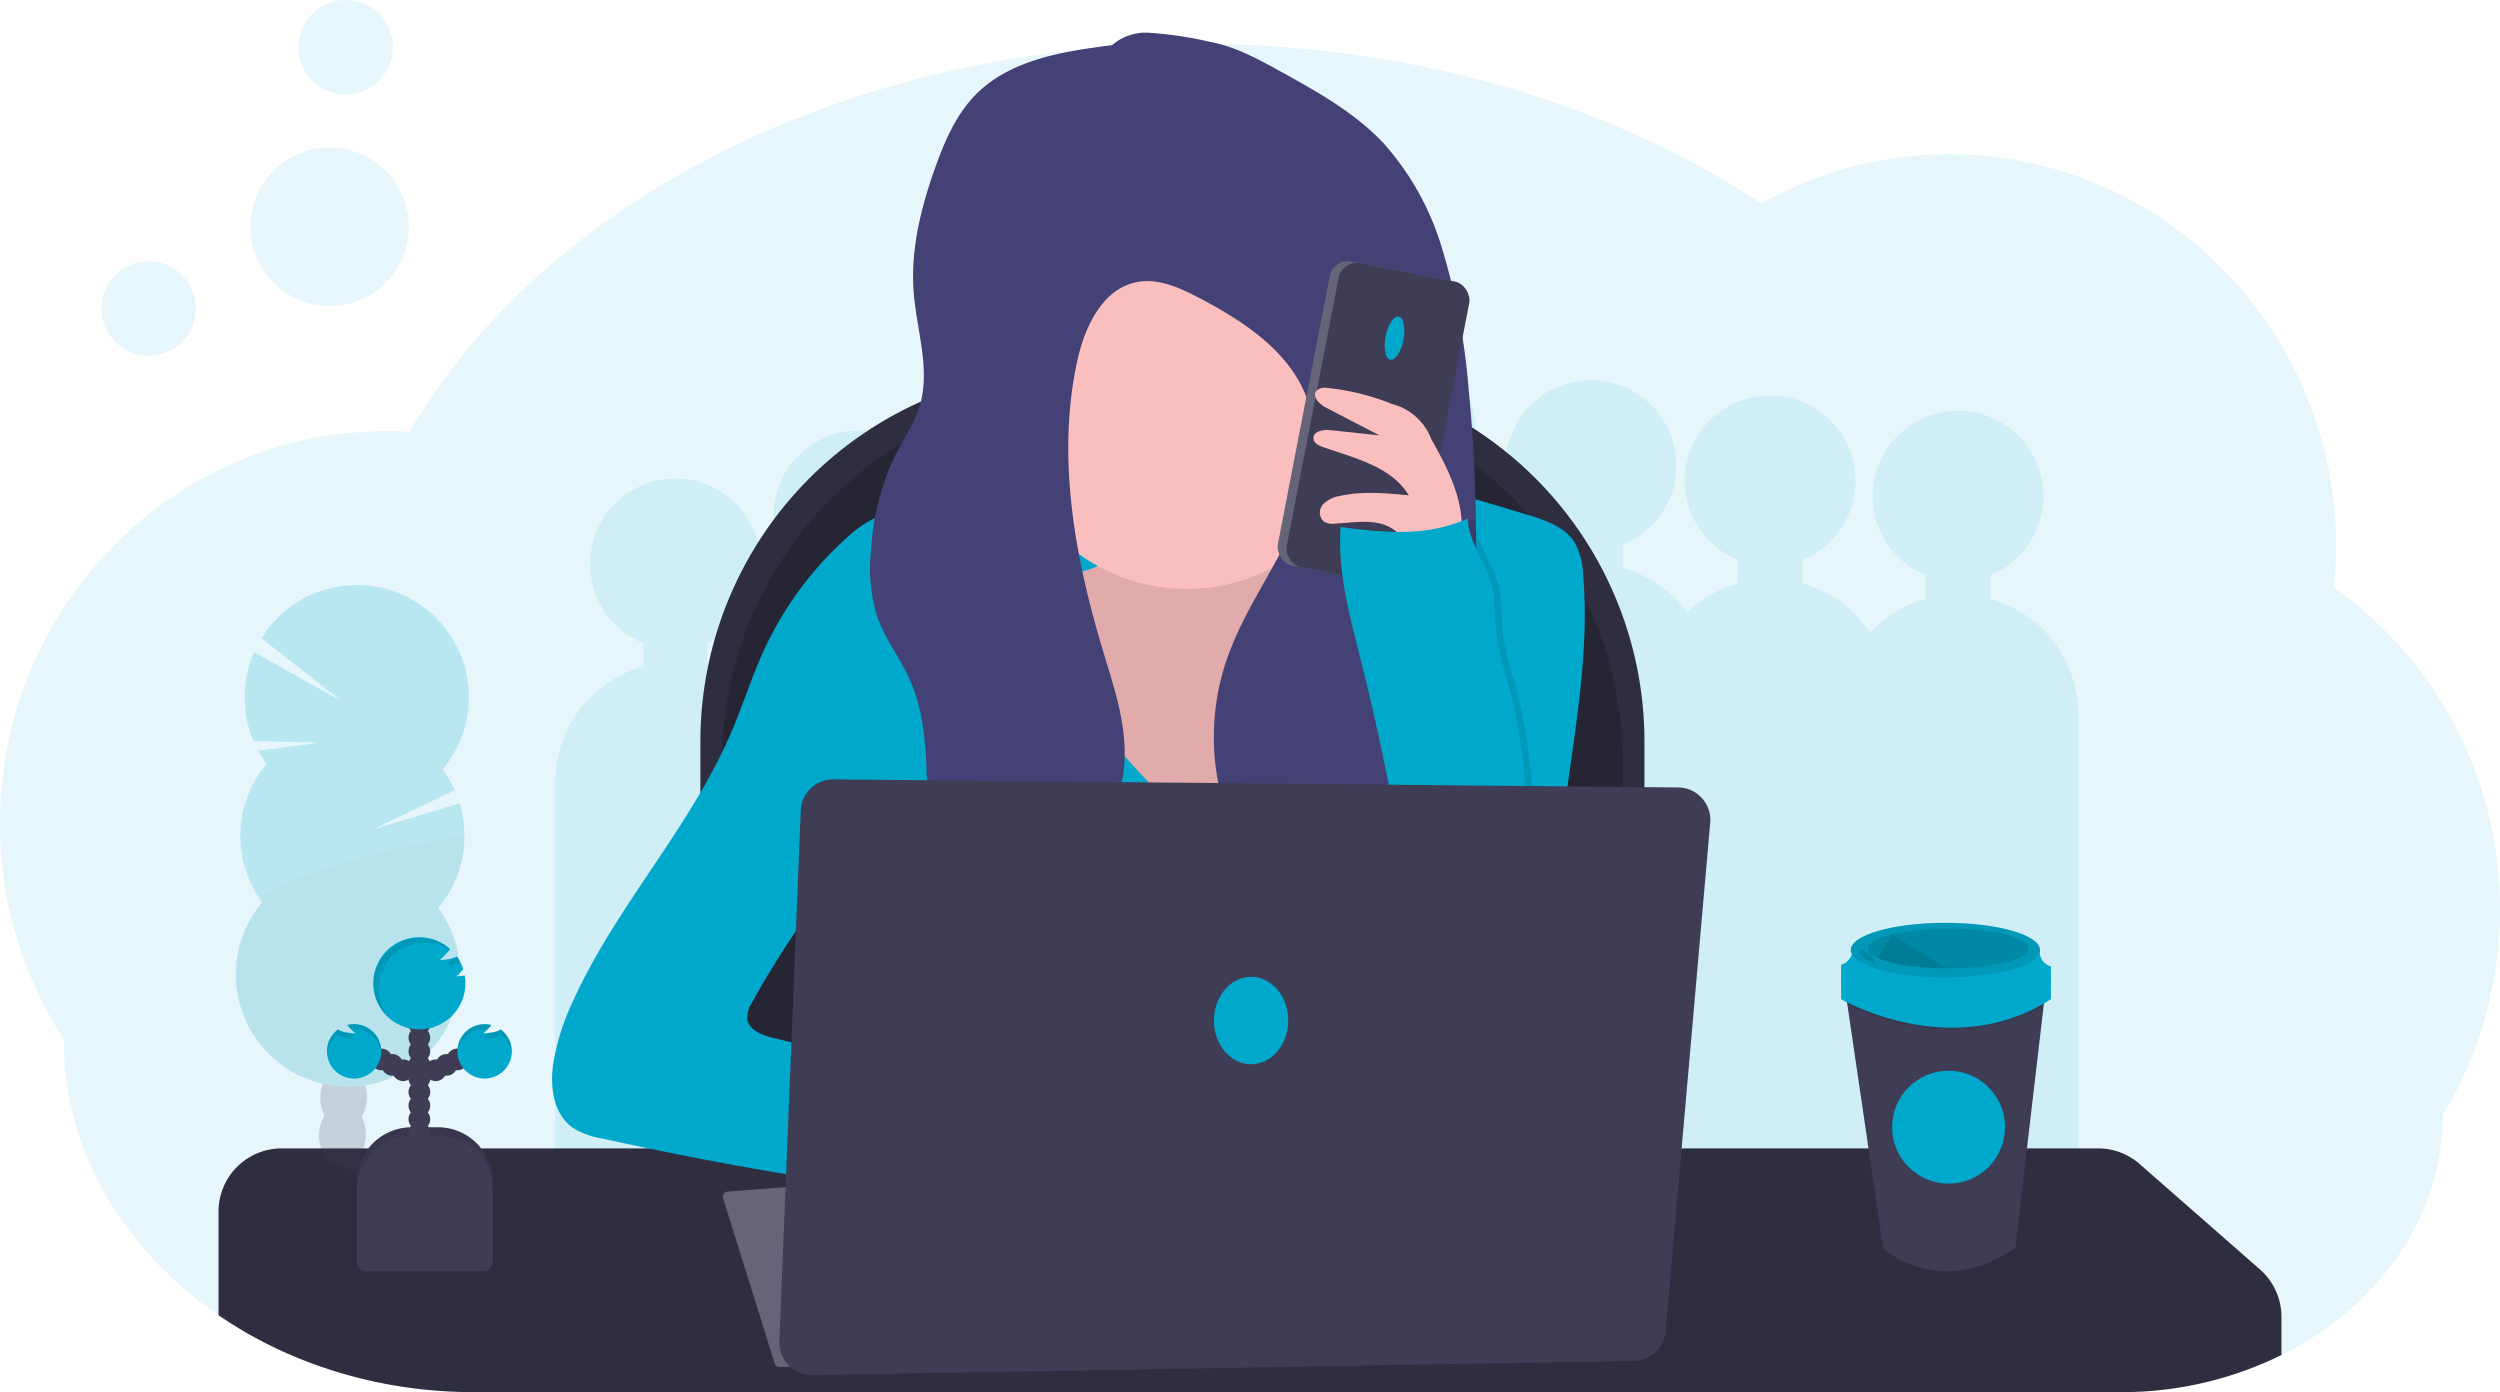 <svg xmlns="http://www.w3.org/2000/svg" width="394.455" height="219.664" viewBox="0 0 394.455 219.664">
  <g id="my-network-picutre" transform="translate(0)">
    <path id="Path_3143" data-name="Path 3143" d="M422.454,288.2a62.258,62.258,0,0,1-9.006,32.37c0,11.937-5.565,22.757-14.592,30.643a49.911,49.911,0,0,1-7.268,5.269c-.1.066-.21.128-.317.19l-.583.345-.183.107h0c-.824.465-1.665.914-2.524,1.334a57.123,57.123,0,0,1-25.433,5.862H102.881q-3.1,0-6.151-.248A72.8,72.8,0,0,1,75.676,359.2q-1.972-.779-3.869-1.676-.9-.424-1.79-.872c-.369-.186-.738-.379-1.1-.572a65.683,65.683,0,0,1-6.434-3.91,63.4,63.4,0,0,1-5.448-4.179c-11.734-10.068-18.992-24-18.992-39.376A62.237,62.237,0,0,1,28,274.585c0-34.184,27.322-61.9,61.03-61.9,1.034,0,2.069.031,3.1.086a3.152,3.152,0,0,1,.441.021,105.153,105.153,0,0,1,22.412-26.419c24.909-21.343,61.313-34.8,101.865-34.8,34.073,0,65.219,9.5,89.076,25.195A60.058,60.058,0,0,1,335.564,169c33.7,0,61.03,27.712,61.03,61.9a63.769,63.769,0,0,1-.345,6.475A62.065,62.065,0,0,1,422.454,288.2Z" transform="translate(-28 -144.656)" fill="#00a8cc" opacity="0.1"/>
    <path id="Path_3144" data-name="Path 3144" d="M508.468,328.837v-3.7a13.465,13.465,0,1,0-10.13,0v3.7a18.965,18.965,0,0,0-8.806,5.355,18.992,18.992,0,0,0-10.717-7.765v-3.7a13.465,13.465,0,1,0-10.13,0v3.7a18.965,18.965,0,0,0-8,4.538,18.992,18.992,0,0,0-10.141-6.951v-3.7a13.465,13.465,0,1,0-10.13,0v3.7a18.964,18.964,0,0,0-8.965,5.538,19,19,0,0,0-12.609-11.4v-3.7a13.465,13.465,0,1,0-10.13,0v3.7a18.964,18.964,0,0,0-13.792,16.471,18.834,18.834,0,0,0-5.713-2.679v-3.7a13.465,13.465,0,1,0-10.13,0v3.7a19.026,19.026,0,0,0-11.951,9.9,18.821,18.821,0,0,0-5.172-2.31v-3.7a13.465,13.465,0,1,0-10.13,0v3.7a18.719,18.719,0,0,0-4.9,2.145,19.012,19.012,0,0,0-11.865-9.73v-3.7a13.465,13.465,0,1,0-10.13,0v3.7a19,19,0,0,0-12.368,10.813,18.963,18.963,0,0,0-6.465-3.227v-3.7a13.465,13.465,0,1,0-10.13,0v3.7a18.964,18.964,0,0,0-13.9,18.275v85.511h37.908v-7.586H337.9v7.586h37.928v-7.586h27.239V421.934h23.447V427.8h28.274v2.414h29.653v2.414h37.928V347.112a18.964,18.964,0,0,0-13.9-18.274Z" transform="translate(-194.46 -234.371)" fill="#00a8cc" opacity="0.1"/>
    <path id="Path_3145" data-name="Path 3145" d="M379.213,169h31.525a58.714,58.714,0,0,1,58.716,58.716v79.549H320.5V227.713A58.713,58.713,0,0,1,379.213,169Z" transform="translate(-209.991 -110.728)" fill="#2f2e41"/>
    <path id="Path_3146" data-name="Path 3146" d="M389.213,178.28h24.629A58.714,58.714,0,0,1,472.559,237v73.147H330.5v-73.15A58.713,58.713,0,0,1,389.213,178.28Z" transform="translate(-216.543 -116.808)" opacity="0.2"/>
    <path id="Path_3147" data-name="Path 3147" d="M453.494,683.581v6.02a57.124,57.124,0,0,1-25.433,5.862H168.4q-3.1,0-6.151-.248a72.8,72.8,0,0,1-21.054-4.876q-1.972-.779-3.869-1.676-.9-.424-1.79-.872c-.369-.186-.738-.379-1.1-.572a65.689,65.689,0,0,1-6.434-3.9V666.965A9.965,9.965,0,0,1,137.965,657h286.61a9.965,9.965,0,0,1,6.551,2.472l18.964,16.619A9.954,9.954,0,0,1,453.494,683.581Z" transform="translate(-93.52 -475.806)" fill="#2f2e41"/>
    <path id="Path_3148" data-name="Path 3148" d="M359.956,351.589q-11.279.745-22.471,2.414a21.28,21.28,0,0,0-6.206,1.607,18.2,18.2,0,0,0-4.117,2.952,54.264,54.264,0,0,0-13.1,17.768c-1.921,4.189-3.3,8.62-5.11,12.844-6.444,15.085-18.133,27.422-24.936,42.349a37.038,37.038,0,0,0-3.207,10.116c-.51,3.634.069,7.875,3.055,10a12.347,12.347,0,0,0,4.7,1.724,566,566,0,0,0,62.606,10.223c-2.279-2.2-3.041-5.61-2.741-8.761a31.656,31.656,0,0,1,2.758-9.051q-17.864-3.941-35.639-8.275c-1.769-.431-3.893-1.241-4.11-3.048a4.505,4.505,0,0,1,.793-2.617,140.4,140.4,0,0,1,18.068-25.515c0,9.675-.479,20.6-.479,30.281H441.564a85.51,85.51,0,0,1-2.358-16.844c-.521-18.537,5.72-36.932,4.1-55.431a11.232,11.232,0,0,0-1.279-4.927c-1.541-2.524-4.617-3.569-7.444-4.431-10.841-3.3-21.909-6.631-33.239-6.372-3.369.079-6.724.472-10.072.869C381.068,350.665,370.207,350.91,359.956,351.589Z" transform="translate(-193.53 -273.73)" fill="#00a8cc"/>
    <path id="Path_3149" data-name="Path 3149" d="M358.811,672.731l8.137,26.043a.814.814,0,0,0,.776.569h34.918L394.367,669l-34.846,2.679a.814.814,0,0,0-.71,1.052Z" transform="translate(-244.723 -483.668)" fill="#656478"/>
    <path id="Path_3150" data-name="Path 3150" d="M484.958,364.3a15.1,15.1,0,0,1-5.01,1.486l-11.127,1.931c-2.165.376-4.445.8-6.113,2.234-3.414,2.921-2.676,8.3-1.641,12.668l2.069,8.772c1.559,6.593,3.151,13.265,6.348,19.237,5.582,10.423,15.823,17.93,27.084,21.547a30.286,30.286,0,0,0,12.475,1.672c8.227-.9,15.264-6.769,19.6-13.82s6.4-15.23,8.3-23.291c1.817-7.717,3.545-15.544,3.427-23.474a13.632,13.632,0,0,0-1.6-7.141c-2.886-4.6-9.427-4.941-14.789-4.093a5.486,5.486,0,0,1-2.5.028c-2.414-.752-2.469-4.065-3.5-6.365-1.955-4.338-7.755-5.107-12.5-4.713s-12.123.9-16.254,3.586C485.251,357.133,489.616,361.615,484.958,364.3Z" transform="translate(-311.177 -275.242)" fill="#fbbebe"/>
    <path id="Path_3151" data-name="Path 3151" d="M484.958,364.3a15.1,15.1,0,0,1-5.01,1.486l-11.127,1.931c-2.165.376-4.445.8-6.113,2.234-3.414,2.921-2.676,8.3-1.641,12.668l2.069,8.772c1.559,6.593,3.151,13.265,6.348,19.237,5.582,10.423,15.823,17.93,27.084,21.547a30.286,30.286,0,0,0,12.475,1.672c8.227-.9,15.264-6.769,19.6-13.82s6.4-15.23,8.3-23.291c1.817-7.717,3.545-15.544,3.427-23.474a13.632,13.632,0,0,0-1.6-7.141c-2.886-4.6-9.427-4.941-14.789-4.093a5.486,5.486,0,0,1-2.5.028c-2.414-.752-2.469-4.065-3.5-6.365-1.955-4.338-7.755-5.107-12.5-4.713s-12.123.9-16.254,3.586C485.251,357.133,489.616,361.615,484.958,364.3Z" transform="translate(-311.177 -275.242)" opacity="0.1"/>
    <path id="Path_3152" data-name="Path 3152" d="M464.465,398.869c1.683,3.531,2.945,7.275,4.979,10.616a52.455,52.455,0,0,0,5.751,7.324c5.341,6.041,10.751,12.13,17.361,16.73a76.867,76.867,0,0,1,19.092-37.584c2.848-3.058,6.413-6.072,10.592-5.958,2.593.072,4.986,1.359,7.144,2.789a25.559,25.559,0,0,1,6.431,5.748,23.2,23.2,0,0,1,4.138,12.868,68.276,68.276,0,0,1-1.2,13.644l-3.62,23.347c-.21,1.352-.5,2.845-1.607,3.655a5.058,5.058,0,0,1-2.069.745c-13.161,2.562-26.726.9-40.135.769-14.827-.141-30.063,1.548-44.107-3.169a4.29,4.29,0,0,1-1.993-1.124,4.16,4.16,0,0,1-.69-1.486c-3.272-10.592-.648-21.974,1.293-32.887a258.056,258.056,0,0,0,3.279-26.129c.059-.79,8.734.955,9.7,1.514C461.444,391.842,463.2,396.207,464.465,398.869Z" transform="translate(-299.894 -299.928)" fill="#00a8cc"/>
    <g id="Group_490" data-name="Group 490" transform="translate(37.228 92.32)" opacity="0.2">
      <path id="Path_3153" data-name="Path 3153" d="M181.956,658.885a4.1,4.1,0,0,1-.035.465q-1.972-.779-3.869-1.676a3.138,3.138,0,0,1-1.79-.872c-.369-.186-.738-.379-1.1-.572a4.72,4.72,0,0,1,.279-.5,3.208,3.208,0,0,1,5.837.179A5.817,5.817,0,0,1,181.956,658.885Z" transform="translate(-161.647 -566.118)" fill="#3f3d56"/>
      <path id="Path_3154" data-name="Path 3154" d="M181.383,641.765a5.82,5.82,0,0,1-.865,2.924,3.471,3.471,0,0,1-2.979,1.786l-.245-.017a3.137,3.137,0,0,1-1.79-.872,4.318,4.318,0,0,1-.824-1.076,6.051,6.051,0,0,1,.186-5.9,3.208,3.208,0,0,1,5.838.179A5.817,5.817,0,0,1,181.383,641.765Z" transform="translate(-160.887 -554.901)" fill="#3f3d56"/>
      <ellipse id="Ellipse_890" data-name="Ellipse 890" cx="4.831" cy="3.689" rx="4.831" ry="3.689" transform="translate(13.154 85.566) rotate(-88.19)" fill="#3f3d56"/>
      <ellipse id="Ellipse_891" data-name="Ellipse 891" cx="4.831" cy="3.689" rx="4.831" ry="3.689" transform="translate(13.342 79.663) rotate(-88.19)" fill="#3f3d56"/>
      <ellipse id="Ellipse_892" data-name="Ellipse 892" cx="4.831" cy="3.689" rx="4.831" ry="3.689" transform="translate(13.527 73.76) rotate(-88.19)" fill="#3f3d56"/>
      <path id="Path_3155" data-name="Path 3155" d="M140.809,427.453a17.121,17.121,0,0,1-1.31-2.069l9.744-1.286-10.5-.248a17.716,17.716,0,0,1,.107-14.013l13.833,7.737-12.672-9.944a17.681,17.681,0,1,1,28.563,20.688,17.629,17.629,0,0,1,1.914,3.286L157.7,437.755l13.561-4.079a17.7,17.7,0,0,1-3.379,16.516,17.681,17.681,0,1,1-27.767-.886,17.681,17.681,0,0,1,.69-21.854Z" transform="translate(-135.971 -399.247)" fill="#00a8cc"/>
      <path id="Path_3156" data-name="Path 3156" d="M172.011,515.075a17.606,17.606,0,0,1-4.138,10.81,17.681,17.681,0,1,1-27.757-.876C137.831,521.926,172.073,513.092,172.011,515.075Z" transform="translate(-135.968 -474.949)" opacity="0.1"/>
    </g>
    <circle id="Ellipse_893" data-name="Ellipse 893" cx="7.458" cy="7.458" r="7.458" transform="translate(15.995 41.221)" fill="#00a8cc" opacity="0.1"/>
    <circle id="Ellipse_894" data-name="Ellipse 894" cx="7.458" cy="7.458" r="7.458" transform="translate(47.079 0)" fill="#00a8cc" opacity="0.1"/>
    <circle id="Ellipse_895" data-name="Ellipse 895" cx="12.499" cy="12.499" r="12.499" transform="translate(39.511 23.278)" fill="#00a8cc" opacity="0.1"/>
    <circle id="Ellipse_896" data-name="Ellipse 896" cx="28.963" cy="28.963" r="28.963" transform="translate(158.264 34.997)" fill="#fbbebe"/>
    <path id="Path_3157" data-name="Path 3157" d="M464.38,148.439c-7.727.979-16.068,2.272-21.53,7.824-3.055,3.1-4.844,7.241-6.317,11.337-2.283,6.379-3.982,13.1-3.448,19.871.476,6.055,2.717,12.247.9,18.047-.834,2.669-2.472,5-3.745,7.486a39.648,39.648,0,0,0-3.876,14.961,26,26,0,0,0,.941,10.582c1.245,3.586,3.672,6.637,5.21,10.106,2.276,5.124,2.5,10.889,2.679,16.492s.324,11.168.455,16.751c.083,3.51.09,7.268-1.852,10.2,7.168-2.872,14.437-5.8,20.571-10.492s11.1-11.451,11.892-19.133c.641-6.227-1.462-12.365-3.276-18.357-4.482-14.827-7.379-30.632-4.117-45.773,1.176-5.451,4.034-11.537,9.52-12.54,3.348-.61,6.689.917,9.706,2.5,7.131,3.731,14.482,8.558,17.137,16.154,2.414,6.868.383,14.52-2.758,21.078s-7.417,12.589-9.858,19.443c-3.748,10.516-2.693,22.829,3.534,32.094s17.733,14.964,28.8,13.468c-.865-3.738-3.579-6.758-5.034-10.31-2.645-6.451-.862-13.871,1.983-20.237s6.727-12.3,8.506-19.057a57.01,57.01,0,0,0,1.4-14.651c0-7.744-.383-15.492-1.128-23.2a104.988,104.988,0,0,0-4.338-22.933,43.385,43.385,0,0,0-9.141-16.261c-4.572-4.858-10.523-8.151-16.368-11.378-3.5-1.924-7.068-3.872-10.992-4.593a59.555,59.555,0,0,0-9.53-1.431A8.061,8.061,0,0,0,464.38,148.439Z" transform="translate(-288.917 -141.312)" fill="#434175"/>
    <rect id="Rectangle_948" data-name="Rectangle 948" width="20.981" height="48.872" rx="2.9" transform="matrix(0.982, 0.19, -0.19, 0.982, 210.36, 40.705)" fill="#656478"/>
    <rect id="Rectangle_949" data-name="Rectangle 949" width="20.981" height="48.872" rx="2.9" transform="matrix(0.982, 0.19, -0.19, 0.982, 211.768, 40.978)" fill="#3f3d56"/>
    <ellipse id="Ellipse_897" data-name="Ellipse 897" cx="3.465" cy="1.431" rx="3.465" ry="1.431" transform="matrix(0.19, -0.982, 0.982, 0.19, 217.965, 56.493)" fill="#00a8cc"/>
    <path id="Path_3158" data-name="Path 3158" d="M647.646,317.082a9.085,9.085,0,0,0-6.237-5.572,37.487,37.487,0,0,0-10.272-2.534,1.933,1.933,0,0,0-1.61.441c-.772.907.452,2.141,1.51,2.689l8.42,4.362-7.762-.821c-1.128-.121-2.734.186-2.652,1.317.055.741.869,1.145,1.572,1.379,4.982,1.724,10.741,3.076,13.468,7.586-3.634-.345-7.348-.69-10.909.11a4.615,4.615,0,0,0-2.624,1.331,1.927,1.927,0,0,0,.093,2.679,2.706,2.706,0,0,0,1.786.345c2.527-.121,5.12-.624,7.548.1s4.582,3.265,3.745,5.651a13.625,13.625,0,0,0,6.686-.927c2.193-1.034,2.141-2.979,2.007-5.324C652.129,325.3,649.85,321.013,647.646,317.082Z" transform="translate(-421.801 -247.777)" fill="#fbbebe"/>
    <path id="Path_3159" data-name="Path 3159" d="M655.413,431.441a387.953,387.953,0,0,0-7.93-40.314c-1.724-6.9-3.683-13.909-3.189-21.005,7.124.907,13.506,1.579,20.071-1.331.107,3.727,2.81,6.9,3.793,10.5.659,2.414.41,4.969.669,7.455a45.689,45.689,0,0,0,1.7,7.313,89.728,89.728,0,0,1,2.286,36.8C666.719,431.585,661.492,432.382,655.413,431.441Z" transform="translate(-431.743 -286.972)" opacity="0.1"/>
    <path id="Path_3160" data-name="Path 3160" d="M652.413,431.441a387.969,387.969,0,0,0-7.931-40.314c-1.724-6.9-3.682-13.909-3.189-21.005,7.124.907,13.506,1.579,20.071-1.331.107,3.727,2.81,6.9,3.793,10.5.658,2.414.41,4.969.669,7.455a45.7,45.7,0,0,0,1.7,7.313,89.727,89.727,0,0,1,2.286,36.8C663.719,431.585,658.492,432.382,652.413,431.441Z" transform="translate(-429.777 -286.972)" fill="#00a8cc"/>
    <path id="Path_3161" data-name="Path 3161" d="M384.622,576.8,388,493.056a5.124,5.124,0,0,1,5.172-4.917l133.273,1.276a5.124,5.124,0,0,1,5.051,5.572l-7.041,80.225a5.124,5.124,0,0,1-5.017,4.676l-129.6,2.241a5.127,5.127,0,0,1-5.21-5.331Z" transform="translate(-261.655 -365.169)" fill="#3f3d56"/>
    <ellipse id="Ellipse_898" data-name="Ellipse 898" cx="5.862" cy="6.896" rx="5.862" ry="6.896" transform="translate(191.538 154.127)" fill="#00a8cc"/>
    <path id="Path_3162" data-name="Path 3162" d="M903.99,584.76l-.276,2.365-4.482,38.225c-11.685,8.148-20.774.317-20.854,0l-5.648-38.4-.321-2.186Z" transform="translate(-581.255 -428.475)" fill="#3f3d56"/>
    <path id="Path_3163" data-name="Path 3163" d="M903.99,584.76l-.276,2.365c-13.164,7.655-27.208,1.7-30.984-.179l-.321-2.186Z" transform="translate(-581.255 -428.475)" opacity="0.1"/>
    <path id="Path_3164" data-name="Path 3164" d="M870.5,578.74v3.448s17.413,10.123,33.1,0V578.74Z" transform="translate(-580.004 -424.53)" fill="#00a8cc"/>
    <path id="Path_3165" data-name="Path 3165" d="M872.524,565.53s-.507,2.327-2.024,2.531V571h33.1v-2.631a2.446,2.446,0,0,1-1.724-2.834Z" transform="translate(-580.004 -415.875)" fill="#00a8cc"/>
    <ellipse id="Ellipse_899" data-name="Ellipse 899" cx="14.93" cy="4.303" rx="14.93" ry="4.303" transform="translate(292.017 145.603)" fill="#00a8cc"/>
    <ellipse id="Ellipse_900" data-name="Ellipse 900" cx="14.93" cy="4.303" rx="14.93" ry="4.303" transform="translate(292.017 145.603)" opacity="0.1"/>
    <path id="Path_3166" data-name="Path 3166" d="M908.135,559.561c0,1.724-5.662,3.138-12.651,3.138h-.372c-4.693-.034-8.748-.69-10.817-1.669-.934-.441-1.465-.941-1.465-1.469,0-.876,1.448-1.669,3.793-2.238a39.13,39.13,0,0,1,8.872-.9C902.473,556.424,908.135,557.827,908.135,559.561Z" transform="translate(-588.082 -409.907)" opacity="0.1"/>
    <path id="Path_3167" data-name="Path 3167" d="M897.9,564.389c-4.693-.034-8.748-.69-10.816-1.669h0L889.4,559Z" transform="translate(-590.867 -411.597)" opacity="0.1"/>
    <path id="Path_3168" data-name="Path 3168" d="M879.241,566.21c-.179-.038-.417.024-.452.2a.437.437,0,0,0,.069.259,3.679,3.679,0,0,0,1.648,1.41.984.984,0,0,0,.376.121.345.345,0,0,0,.345-.179.39.39,0,0,0-.024-.321,1.425,1.425,0,0,0-.428-.469C880.313,566.872,879.841,566.31,879.241,566.21Z" transform="translate(-585.434 -416.314)" opacity="0.1"/>
    <circle id="Ellipse_901" data-name="Ellipse 901" cx="8.906" cy="8.906" r="8.906" transform="translate(298.544 168.94)" fill="#00a8cc"/>
    <path id="Path_3169" data-name="Path 3169" d="M171.95,515.85h4.176a8.62,8.62,0,0,1,8.62,8.62v12.809H163.33V524.47A8.62,8.62,0,0,1,171.95,515.85Z" transform="translate(-107.014 -337.983)" fill="#3f3d56"/>
    <path id="Path_3170" data-name="Path 3170" d="M171.95,515.85h4.176a8.62,8.62,0,0,1,8.62,8.62v12.809H163.33V524.47A8.62,8.62,0,0,1,171.95,515.85Z" transform="translate(-107.014 -337.983)" opacity="0.1"/>
    <circle id="Ellipse_902" data-name="Ellipse 902" cx="1.714" cy="1.714" r="1.714" transform="translate(64.454 179.153)" fill="#3f3d56"/>
    <circle id="Ellipse_903" data-name="Ellipse 903" cx="1.714" cy="1.714" r="1.714" transform="translate(64.454 177.011)" fill="#3f3d56"/>
    <circle id="Ellipse_904" data-name="Ellipse 904" cx="1.714" cy="1.714" r="1.714" transform="translate(64.454 174.867)" fill="#3f3d56"/>
    <circle id="Ellipse_905" data-name="Ellipse 905" cx="1.714" cy="1.714" r="1.714" transform="translate(64.454 172.726)" fill="#3f3d56"/>
    <circle id="Ellipse_906" data-name="Ellipse 906" cx="1.714" cy="1.714" r="1.714" transform="translate(64.454 170.584)" fill="#3f3d56"/>
    <circle id="Ellipse_907" data-name="Ellipse 907" cx="1.714" cy="1.714" r="1.714" transform="translate(64.454 168.443)" fill="#3f3d56"/>
    <circle id="Ellipse_908" data-name="Ellipse 908" cx="1.714" cy="1.714" r="1.714" transform="translate(64.454 166.302)" fill="#3f3d56"/>
    <circle id="Ellipse_909" data-name="Ellipse 909" cx="1.714" cy="1.714" r="1.714" transform="translate(67.026 167.157)" fill="#3f3d56"/>
    <circle id="Ellipse_910" data-name="Ellipse 910" cx="1.714" cy="1.714" r="1.714" transform="translate(68.74 166.302)" fill="#3f3d56"/>
    <circle id="Ellipse_911" data-name="Ellipse 911" cx="1.714" cy="1.714" r="1.714" transform="translate(70.453 165.443)" fill="#3f3d56"/>
    <circle id="Ellipse_912" data-name="Ellipse 912" cx="1.714" cy="1.714" r="1.714" transform="translate(64.454 164.161)" fill="#3f3d56"/>
    <circle id="Ellipse_913" data-name="Ellipse 913" cx="1.714" cy="1.714" r="1.714" transform="translate(64.454 162.019)" fill="#3f3d56"/>
    <circle id="Ellipse_914" data-name="Ellipse 914" cx="1.714" cy="1.714" r="1.714" transform="translate(64.454 159.875)" fill="#3f3d56"/>
    <circle id="Ellipse_915" data-name="Ellipse 915" cx="1.714" cy="1.714" r="1.714" transform="translate(64.454 157.734)" fill="#3f3d56"/>
    <path id="Path_3171" data-name="Path 3171" d="M213.167,566.414c-.424.062-.852.107-1.279.135a9.858,9.858,0,0,0,1.107-1.138,7.318,7.318,0,0,0-1.034-2.01,3.523,3.523,0,0,1-1.379.434c-.424.062-.852.107-1.279.138a21.38,21.38,0,0,0,1.638-1.724,7.272,7.272,0,1,0,2.279,4.138Z" transform="translate(-139.896 -412.49)" fill="#00a8cc"/>
    <path id="Path_3172" data-name="Path 3172" d="M244.143,601a3.339,3.339,0,0,1-1.441.479c-.424.062-.852.11-1.279.138a12.542,12.542,0,0,0,1.269-1.317,4.289,4.289,0,1,0,1.452.69Z" transform="translate(-165.145 -438.568)" fill="#00a8cc"/>
    <circle id="Ellipse_916" data-name="Ellipse 916" cx="1.714" cy="1.714" r="1.714" transform="translate(61.885 167.157)" fill="#3f3d56"/>
    <circle id="Ellipse_917" data-name="Ellipse 917" cx="1.714" cy="1.714" r="1.714" transform="translate(60.171 166.302)" fill="#3f3d56"/>
    <circle id="Ellipse_918" data-name="Ellipse 918" cx="1.714" cy="1.714" r="1.714" transform="translate(58.458 165.443)" fill="#3f3d56"/>
    <path id="Path_3173" data-name="Path 3173" d="M179.363,601a3.325,3.325,0,0,0,1.441.479c.424.062.852.11,1.279.138a12.219,12.219,0,0,1-1.269-1.317,4.289,4.289,0,1,1-1.452.69Z" transform="translate(-126.023 -438.568)" fill="#00a8cc"/>
    <path id="Path_3174" data-name="Path 3174" d="M171.95,519.58h4.176a8.62,8.62,0,0,1,8.62,8.62v11.334A1.462,1.462,0,0,1,183.284,541H164.792a1.462,1.462,0,0,1-1.462-1.462V528.2A8.62,8.62,0,0,1,171.95,519.58Z" transform="translate(-107.014 -340.427)" fill="#3f3d56"/>
    <g id="Group_491" data-name="Group 491" transform="translate(58.989 147.977)" opacity="0.1">
      <path id="Path_3175" data-name="Path 3175" d="M239.832,579.27a6.485,6.485,0,0,1-.552.524,5.587,5.587,0,0,0,.586-.052A3.079,3.079,0,0,0,239.832,579.27Z" transform="translate(-225.419 -572.855)"/>
      <path id="Path_3176" data-name="Path 3176" d="M231.82,570.617c.431-.028.855-.072,1.283-.134a4.138,4.138,0,0,0,1.114-.3,7.338,7.338,0,0,0-.6-.99,2.593,2.593,0,0,1-.69.293,9.925,9.925,0,0,1-1.107,1.134Z" transform="translate(-220.531 -566.251)"/>
      <path id="Path_3177" data-name="Path 3177" d="M199.835,568.711a7.268,7.268,0,0,1,11.206-6.124l.11-.117a7.275,7.275,0,1,0-9.593,10.941A7.241,7.241,0,0,1,199.835,568.711Z" transform="translate(-199.08 -560.665)"/>
    </g>
    <g id="Group_492" data-name="Group 492" transform="translate(72.167 161.592)" opacity="0.1">
      <path id="Path_3178" data-name="Path 3178" d="M249.22,604.053c.428-.028.855-.072,1.279-.134a3.345,3.345,0,0,0,1.441-.483,4.286,4.286,0,0,1,1.724,3.034,3.919,3.919,0,0,0,.024-.452,4.269,4.269,0,0,0-1.724-3.448,3.338,3.338,0,0,1-1.441.479l-.345.045A8.75,8.75,0,0,1,249.22,604.053Z" transform="translate(-245.11 -601.735)"/>
      <path id="Path_3179" data-name="Path 3179" d="M241.582,601.005a3.516,3.516,0,0,1,.428.031c.224-.238.445-.493.669-.741a4.276,4.276,0,0,0-5.379,4.138,2.934,2.934,0,0,0,.021.427A4.283,4.283,0,0,1,241.582,601.005Z" transform="translate(-237.3 -600.15)"/>
    </g>
    <g id="Group_493" data-name="Group 493" transform="translate(51.593 161.592)" opacity="0.1">
      <path id="Path_3180" data-name="Path 3180" d="M182.1,604.053c-.428-.028-.855-.072-1.279-.134a3.328,3.328,0,0,1-1.441-.483,4.286,4.286,0,0,0-1.724,3.034,3.926,3.926,0,0,1-.024-.452,4.269,4.269,0,0,1,1.724-3.448,3.323,3.323,0,0,0,1.441.479l.345.045A8.171,8.171,0,0,0,182.1,604.053Z" transform="translate(-177.63 -601.735)"/>
      <path id="Path_3181" data-name="Path 3181" d="M188.006,601.005a3.571,3.571,0,0,0-.431.031c-.221-.238-.441-.493-.665-.741a4.276,4.276,0,0,1,5.379,4.138,2.934,2.934,0,0,1-.021.427A4.282,4.282,0,0,0,188.006,601.005Z" transform="translate(-183.71 -600.15)"/>
    </g>
  </g>
</svg>
